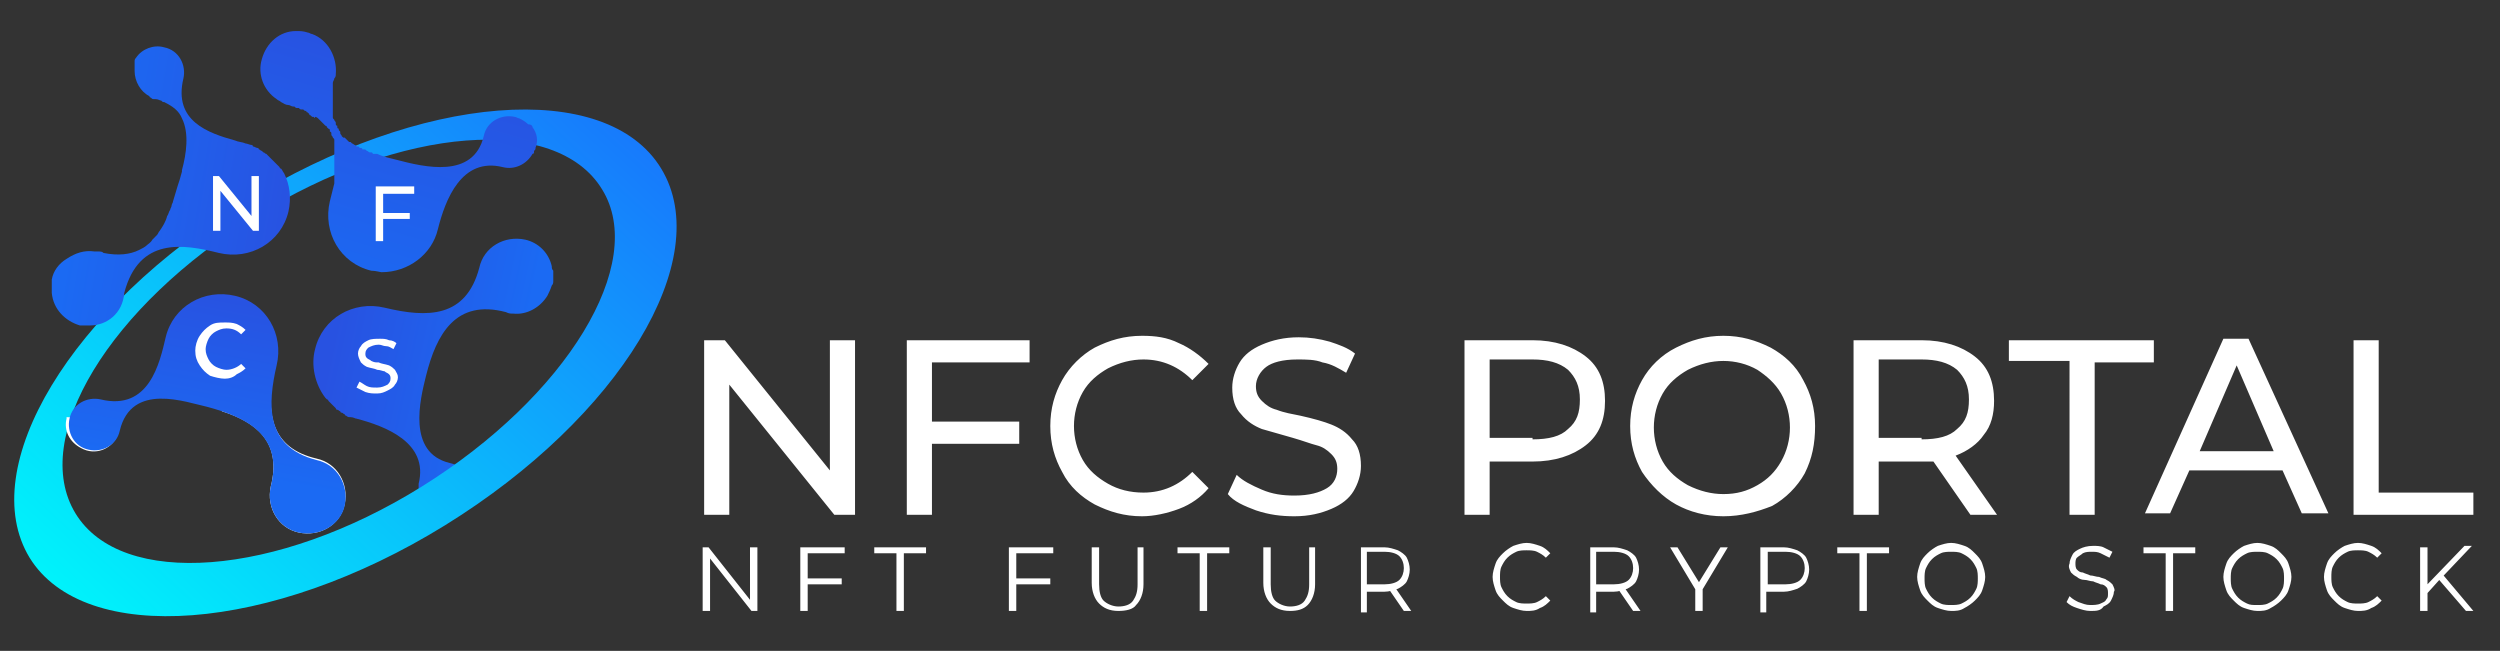 <?xml version="1.0" encoding="utf-8"?>
<!-- Generator: Adobe Illustrator 23.0.0, SVG Export Plug-In . SVG Version: 6.00 Build 0)  -->
<svg version="1.1" id="Layer_1" xmlns="http://www.w3.org/2000/svg" xmlns:xlink="http://www.w3.org/1999/xlink" x="0px" y="0px"
	 viewBox="0 0 169 44" style="enable-background:new 0 0 169 44;" xml:space="preserve">
<rect x="0" y="0" width="169" height="44" fill="#333333" stroke="none"/>
<style type="text/css">
	.st0{fill:#FFFFFF;}
	.st1{fill:url(#Union_10_1_);}
	.st2{fill:url(#Path_544_1_);}
	.st3{fill-rule:evenodd;clip-rule:evenodd;fill:#FFFFFF;}
	.st4{fill:url(#Union_12_1_);}
	.st5{fill:url(#Union_11_1_);}
	.st6{fill:url(#Union_8_1_);}
</style>
<g id="Group_10">
	<g id="Group_7">
		<path id="Path_554" class="st0" d="M47.5,41.3V37h0.4l3,3.8h-0.2V37h0.5v4.3h-0.4l-3-3.8H48v3.8H47.5z M54.6,39.1h2.3v0.4l-2.3,0
			L54.6,39.1z M54.6,41.3h-0.5l0-4.3h3v0.4h-2.5L54.6,41.3z M60.6,41.3l0-3.9h-1.5V37h3.5v0.4h-1.5l0,3.9L60.6,41.3z M68.7,39.1H71
			v0.4l-2.3,0L68.7,39.1z M68.7,41.3h-0.5l0-4.3h3v0.4h-2.5L68.7,41.3z M75.6,41.3c-0.6,0-1-0.2-1.3-0.5c-0.3-0.3-0.5-0.8-0.5-1.4
			V37h0.5v2.5c0,0.5,0.1,0.9,0.3,1.1s0.6,0.4,1,0.4c0.4,0,0.8-0.1,1-0.4s0.3-0.6,0.3-1.1V37h0.4v2.5c0,0.6-0.2,1.1-0.5,1.4
			C76.6,41.2,76.1,41.3,75.6,41.3z M81.1,41.3l0-3.9h-1.5V37h3.5v0.4h-1.5l0,3.9L81.1,41.3z M87.2,41.3c-0.6,0-1-0.2-1.3-0.5
			c-0.3-0.3-0.5-0.8-0.5-1.4V37h0.5v2.5c0,0.5,0.1,0.9,0.3,1.1s0.6,0.4,1,0.4c0.4,0,0.8-0.1,1-0.4s0.3-0.6,0.3-1.1V37h0.4v2.5
			c0,0.6-0.2,1.1-0.5,1.4C88.1,41.2,87.7,41.3,87.2,41.3L87.2,41.3z M92,41.3V37h1.6c0.3,0,0.6,0.1,0.9,0.2c0.2,0.1,0.5,0.3,0.6,0.5
			c0.1,0.2,0.2,0.5,0.2,0.8c0,0.3-0.1,0.6-0.2,0.8c-0.1,0.2-0.4,0.4-0.6,0.5c-0.3,0.1-0.6,0.2-0.9,0.2h-1.4l0.2-0.2v1.6H92z
			 M94.9,41.3l-1.1-1.6h0.5l1.1,1.6H94.9z M92.4,39.7l-0.2-0.2h1.4c0.4,0,0.8-0.1,1-0.3c0.2-0.2,0.3-0.5,0.3-0.8
			c0-0.3-0.1-0.6-0.3-0.8s-0.6-0.3-1-0.3h-1.4l0.2-0.2V39.7z M103.2,41.3c-0.3,0-0.6-0.1-0.9-0.2c-0.3-0.1-0.5-0.3-0.7-0.5
			c-0.2-0.2-0.4-0.4-0.5-0.7c-0.1-0.3-0.2-0.6-0.2-0.9c0-0.3,0.1-0.6,0.2-0.9c0.1-0.3,0.3-0.5,0.5-0.7c0.2-0.2,0.5-0.4,0.7-0.5
			c0.3-0.1,0.6-0.2,0.9-0.2c0.3,0,0.6,0.1,0.9,0.2c0.3,0.1,0.5,0.3,0.7,0.5l-0.3,0.3c-0.2-0.2-0.4-0.3-0.6-0.4
			c-0.2-0.1-0.5-0.1-0.7-0.1c-0.2,0-0.5,0-0.7,0.1c-0.2,0.1-0.4,0.2-0.6,0.4c-0.2,0.2-0.3,0.4-0.4,0.6c-0.1,0.2-0.1,0.5-0.1,0.7
			c0,0.2,0,0.5,0.1,0.7c0.1,0.2,0.2,0.4,0.4,0.6c0.2,0.2,0.4,0.3,0.6,0.4c0.2,0.1,0.5,0.1,0.7,0.1c0.2,0,0.5,0,0.7-0.1
			c0.2-0.1,0.4-0.2,0.6-0.4l0.3,0.3c-0.2,0.2-0.4,0.4-0.7,0.5C103.8,41.3,103.5,41.3,103.2,41.3z M107.5,41.3V37h1.6
			c0.3,0,0.6,0.1,0.9,0.2c0.2,0.1,0.5,0.3,0.6,0.5c0.1,0.2,0.2,0.5,0.2,0.8c0,0.3-0.1,0.6-0.2,0.8c-0.1,0.2-0.4,0.4-0.6,0.5
			c-0.3,0.1-0.6,0.2-0.9,0.2h-1.4l0.2-0.2v1.6H107.5z M110.4,41.3l-1.1-1.6h0.5l1.1,1.6H110.4z M107.9,39.7l-0.2-0.2h1.4
			c0.4,0,0.8-0.1,1-0.3c0.2-0.2,0.3-0.5,0.3-0.8c0-0.3-0.1-0.6-0.3-0.8c-0.2-0.2-0.6-0.3-1-0.3h-1.4l0.2-0.2L107.9,39.7z
			 M114.6,41.3v-1.6l0.1,0.3l-1.8-3h0.5l1.6,2.6h-0.3l1.6-2.6h0.5l-1.8,3l0.1-0.3v1.6H114.6z M119,41.3V37h1.6
			c0.3,0,0.6,0.1,0.9,0.2c0.2,0.1,0.5,0.3,0.6,0.5c0.1,0.2,0.2,0.5,0.2,0.8c0,0.3-0.1,0.6-0.2,0.8c-0.1,0.2-0.4,0.4-0.6,0.5
			c-0.3,0.1-0.6,0.2-0.9,0.2h-1.4l0.2-0.2v1.6H119z M119.5,39.7l-0.2-0.2h1.4c0.4,0,0.8-0.1,1-0.3c0.2-0.2,0.3-0.5,0.3-0.8
			c0-0.3-0.1-0.6-0.3-0.8s-0.6-0.3-1-0.3h-1.4l0.2-0.2L119.5,39.7z M125.7,41.3l0-3.9h-1.5V37h3.5v0.4h-1.5l0,3.9L125.7,41.3z
			 M131.9,41.3c-0.3,0-0.6-0.1-0.9-0.2c-0.3-0.1-0.5-0.3-0.7-0.5c-0.2-0.2-0.4-0.4-0.5-0.7c-0.1-0.3-0.2-0.6-0.2-0.9
			c0-0.3,0.1-0.6,0.2-0.9c0.1-0.3,0.3-0.5,0.5-0.7c0.2-0.2,0.5-0.4,0.7-0.5c0.3-0.1,0.6-0.2,0.9-0.2c0.3,0,0.6,0.1,0.9,0.2
			c0.3,0.1,0.5,0.3,0.7,0.5c0.2,0.2,0.4,0.4,0.5,0.7c0.1,0.3,0.2,0.6,0.2,0.9c0,0.3-0.1,0.6-0.2,0.9c-0.1,0.3-0.3,0.5-0.5,0.7
			c-0.2,0.2-0.5,0.4-0.7,0.5C132.5,41.3,132.2,41.3,131.9,41.3L131.9,41.3z M131.9,40.9c0.2,0,0.5,0,0.7-0.1
			c0.2-0.1,0.4-0.2,0.6-0.4c0.2-0.2,0.3-0.4,0.4-0.6c0.1-0.2,0.1-0.5,0.1-0.7c0-0.2,0-0.5-0.1-0.7c-0.1-0.2-0.2-0.4-0.4-0.6
			c-0.2-0.2-0.4-0.3-0.6-0.4c-0.2-0.1-0.5-0.1-0.7-0.1c-0.2,0-0.5,0-0.7,0.1c-0.2,0.1-0.4,0.2-0.6,0.4c-0.2,0.2-0.3,0.4-0.4,0.6
			c-0.1,0.2-0.1,0.5-0.1,0.7c0,0.2,0,0.5,0.1,0.7c0.1,0.2,0.2,0.4,0.4,0.6c0.2,0.2,0.4,0.3,0.6,0.4
			C131.4,40.9,131.7,40.9,131.9,40.9L131.9,40.9z M141.3,41.3c-0.3,0-0.6-0.1-0.9-0.2c-0.3-0.1-0.5-0.2-0.7-0.4l0.2-0.4
			c0.2,0.2,0.4,0.3,0.6,0.4c0.3,0.1,0.5,0.2,0.8,0.2c0.2,0,0.5,0,0.7-0.1c0.2-0.1,0.3-0.1,0.4-0.3c0.1-0.1,0.1-0.2,0.1-0.4
			c0-0.1,0-0.3-0.1-0.4c-0.1-0.1-0.2-0.2-0.4-0.2c-0.2-0.1-0.3-0.1-0.5-0.2c-0.2,0-0.4-0.1-0.6-0.1c-0.2,0-0.4-0.1-0.5-0.2
			c-0.2-0.1-0.3-0.2-0.4-0.3c-0.1-0.2-0.2-0.4-0.1-0.6c0-0.2,0.1-0.4,0.2-0.6c0.1-0.2,0.3-0.3,0.5-0.4c0.2-0.1,0.5-0.2,0.9-0.2
			c0.2,0,0.5,0,0.7,0.1c0.2,0.1,0.4,0.2,0.6,0.3l-0.2,0.4c-0.2-0.1-0.4-0.2-0.6-0.3c-0.2-0.1-0.4-0.1-0.6-0.1c-0.2,0-0.4,0-0.6,0.1
			c-0.1,0.1-0.3,0.2-0.4,0.3c-0.1,0.1-0.1,0.3-0.1,0.4c0,0.1,0,0.3,0.1,0.4c0.1,0.1,0.2,0.2,0.4,0.2c0.2,0.1,0.3,0.1,0.5,0.2
			c0.2,0,0.4,0.1,0.6,0.1c0.2,0.1,0.4,0.1,0.5,0.2c0.2,0.1,0.3,0.2,0.4,0.3c0.1,0.2,0.2,0.4,0.1,0.5c0,0.2-0.1,0.4-0.2,0.6
			c-0.1,0.2-0.3,0.3-0.5,0.4C142,41.3,141.7,41.3,141.3,41.3z M146.4,41.3l0-3.9h-1.5V37h3.5v0.4h-1.5l0,3.9L146.4,41.3z
			 M152.6,41.3c-0.3,0-0.6-0.1-0.9-0.2c-0.3-0.1-0.5-0.3-0.7-0.5c-0.2-0.2-0.4-0.4-0.5-0.7c-0.1-0.3-0.2-0.6-0.2-0.9
			c0-0.3,0.1-0.6,0.2-0.9c0.1-0.3,0.3-0.5,0.5-0.7c0.2-0.2,0.5-0.4,0.7-0.5c0.3-0.1,0.6-0.2,0.9-0.2c0.3,0,0.6,0.1,0.9,0.2
			c0.3,0.1,0.5,0.3,0.7,0.5c0.2,0.2,0.4,0.4,0.5,0.7c0.1,0.3,0.2,0.6,0.2,0.9c0,0.3-0.1,0.6-0.2,0.9c-0.1,0.3-0.3,0.5-0.5,0.7
			c-0.2,0.2-0.5,0.4-0.7,0.5C153.2,41.3,152.9,41.3,152.6,41.3L152.6,41.3z M152.6,40.9c0.2,0,0.5,0,0.7-0.1
			c0.2-0.1,0.4-0.2,0.6-0.4c0.2-0.2,0.3-0.4,0.4-0.6c0.1-0.2,0.1-0.5,0.1-0.7c0-0.2,0-0.5-0.1-0.7c-0.1-0.2-0.2-0.4-0.4-0.6
			c-0.2-0.2-0.4-0.3-0.6-0.4c-0.2-0.1-0.5-0.1-0.7-0.1c-0.2,0-0.5,0-0.7,0.1c-0.2,0.1-0.4,0.2-0.6,0.4c-0.2,0.2-0.3,0.4-0.4,0.6
			c-0.1,0.2-0.1,0.5-0.1,0.7c0,0.2,0,0.5,0.1,0.7c0.1,0.2,0.2,0.4,0.4,0.6c0.2,0.2,0.4,0.3,0.6,0.4
			C152.1,40.9,152.3,40.9,152.6,40.9L152.6,40.9z M159.4,41.3c-0.3,0-0.6-0.1-0.9-0.2c-0.3-0.1-0.5-0.3-0.7-0.5
			c-0.2-0.2-0.4-0.4-0.5-0.7c-0.1-0.3-0.2-0.6-0.2-0.9c0-0.3,0.1-0.6,0.2-0.9c0.1-0.3,0.3-0.5,0.5-0.7c0.2-0.2,0.5-0.4,0.7-0.5
			c0.3-0.1,0.6-0.2,0.9-0.2c0.3,0,0.6,0.1,0.9,0.2c0.3,0.1,0.5,0.3,0.7,0.5l-0.3,0.3c-0.2-0.2-0.4-0.3-0.6-0.4
			c-0.2-0.1-0.5-0.1-0.7-0.1c-0.2,0-0.5,0-0.7,0.1c-0.2,0.1-0.4,0.2-0.6,0.4c-0.2,0.2-0.3,0.4-0.4,0.6c-0.1,0.2-0.1,0.5-0.1,0.7
			c0,0.2,0,0.5,0.1,0.7c0.1,0.2,0.2,0.4,0.4,0.6c0.2,0.2,0.4,0.3,0.6,0.4c0.2,0.1,0.5,0.1,0.7,0.1c0.2,0,0.5,0,0.7-0.1
			c0.2-0.1,0.4-0.2,0.6-0.4l0.3,0.3c-0.2,0.2-0.4,0.4-0.7,0.5C160,41.3,159.7,41.3,159.4,41.3L159.4,41.3z M164,40.2l0-0.6l2.6-2.7
			h0.5l-1.9,2l-0.3,0.3L164,40.2z M163.6,41.3V37h0.5v4.3H163.6z M166.7,41.3l-1.9-2.2l0.3-0.3l2.1,2.5H166.7z"/>
		<path id="Path_555" class="st0" d="M57.8,23v11.8h-1.4L49.3,26v8.8h-1.7V23H49l7.1,8.8V23H57.8z M63,24.4v4.1h5.9V30H63v4.8h-1.7
			V23h8.3v1.5H63z M77.2,34.9c-1.2,0-2.2-0.3-3.2-0.8c-0.9-0.5-1.7-1.2-2.2-2.2c-0.5-0.9-0.8-1.9-0.8-3.1s0.3-2.2,0.8-3.1
			c0.5-0.9,1.3-1.7,2.2-2.2c1-0.5,2-0.8,3.2-0.8c0.9,0,1.7,0.1,2.5,0.5c0.7,0.3,1.4,0.8,2,1.4l-1.1,1.1c-0.9-0.9-2-1.4-3.3-1.4
			c-0.8,0-1.6,0.2-2.4,0.6c-0.7,0.4-1.3,0.9-1.7,1.6c-0.4,0.7-0.6,1.5-0.6,2.3c0,0.8,0.2,1.6,0.6,2.3c0.4,0.7,1,1.2,1.7,1.6
			c0.7,0.4,1.5,0.6,2.4,0.6c1.3,0,2.4-0.5,3.3-1.4l1.1,1.1c-0.5,0.6-1.2,1.1-2,1.4C78.9,34.7,78,34.9,77.2,34.9z M87.5,34.9
			c-0.9,0-1.7-0.1-2.6-0.4c-0.8-0.3-1.5-0.6-1.9-1.1l0.6-1.3c0.4,0.4,1,0.7,1.7,1c0.7,0.3,1.4,0.4,2.2,0.4c1,0,1.7-0.2,2.2-0.5
			c0.5-0.3,0.7-0.8,0.7-1.3c0-0.4-0.1-0.7-0.4-1c-0.3-0.3-0.6-0.5-1-0.6c-0.4-0.1-0.9-0.3-1.6-0.5c-0.7-0.2-1.4-0.4-2.1-0.6
			c-0.5-0.2-1-0.5-1.4-1c-0.4-0.4-0.6-1-0.6-1.8c0-0.6,0.2-1.2,0.5-1.7c0.3-0.5,0.8-0.9,1.5-1.2s1.5-0.5,2.5-0.5
			c0.7,0,1.4,0.1,2.1,0.3c0.6,0.2,1.2,0.4,1.7,0.8L91,25.2c-0.5-0.3-1-0.6-1.6-0.7c-0.5-0.2-1.1-0.2-1.7-0.2c-1,0-1.7,0.2-2.1,0.5
			s-0.7,0.8-0.7,1.3c0,0.4,0.1,0.7,0.4,1c0.3,0.3,0.6,0.5,1,0.6c0.5,0.2,1.1,0.3,1.6,0.4c0.9,0.2,1.6,0.4,2.1,0.6
			c0.5,0.2,1,0.5,1.4,1c0.4,0.4,0.6,1,0.6,1.8c0,0.6-0.2,1.2-0.5,1.7c-0.3,0.5-0.8,0.9-1.5,1.2S88.5,34.9,87.5,34.9z M103.6,23
			c1.5,0,2.7,0.4,3.6,1.1c0.9,0.7,1.3,1.7,1.3,3c0,1.3-0.4,2.3-1.3,3c-0.9,0.7-2.1,1.1-3.6,1.1h-2.9v3.6H99V23H103.6z M103.6,29.7
			c1.1,0,1.9-0.2,2.4-0.7c0.6-0.5,0.8-1.1,0.8-2c0-0.9-0.3-1.5-0.8-2c-0.6-0.5-1.4-0.7-2.4-0.7h-2.9v5.3H103.6z M116.5,34.9
			c-1.2,0-2.3-0.3-3.2-0.8c-0.9-0.5-1.7-1.3-2.3-2.2c-0.5-0.9-0.8-1.9-0.8-3.1s0.3-2.2,0.8-3.1c0.5-0.9,1.3-1.7,2.3-2.2
			c1-0.5,2-0.8,3.2-0.8c1.2,0,2.2,0.3,3.2,0.8c0.9,0.5,1.7,1.2,2.2,2.2c0.5,0.9,0.8,1.9,0.8,3.1S122.5,31,122,32
			c-0.5,0.9-1.3,1.7-2.2,2.2C118.8,34.6,117.7,34.9,116.5,34.9z M116.5,33.4c0.9,0,1.6-0.2,2.3-0.6c0.7-0.4,1.2-0.9,1.6-1.6
			c0.4-0.7,0.6-1.5,0.6-2.3c0-0.8-0.2-1.6-0.6-2.3c-0.4-0.7-1-1.2-1.6-1.6c-0.7-0.4-1.5-0.6-2.3-0.6c-0.8,0-1.6,0.2-2.4,0.6
			c-0.7,0.4-1.3,0.9-1.7,1.6c-0.4,0.7-0.6,1.5-0.6,2.3c0,0.8,0.2,1.6,0.6,2.3c0.4,0.7,1,1.2,1.7,1.6
			C114.9,33.2,115.7,33.4,116.5,33.4z M133.2,34.8l-2.5-3.6c-0.3,0-0.6,0-0.7,0H127v3.6h-1.7V23h4.6c1.5,0,2.7,0.4,3.6,1.1
			c0.9,0.7,1.3,1.7,1.3,3c0,0.9-0.2,1.7-0.7,2.3c-0.4,0.6-1.1,1.1-1.9,1.4l2.8,4H133.2z M129.9,29.7c1.1,0,1.9-0.2,2.4-0.7
			c0.6-0.5,0.8-1.1,0.8-2s-0.3-1.5-0.8-2c-0.6-0.5-1.4-0.7-2.4-0.7H127v5.3H129.9z M139.8,24.4h-4V23h9.8v1.5h-4v10.3h-1.7V24.4z
			 M154.3,31.8H148l-1.3,2.9H145l5.3-11.8h1.7l5.4,11.8h-1.8L154.3,31.8z M153.7,30.5l-2.5-5.8l-2.5,5.8L153.7,30.5z M159.1,23h1.7
			v10.3h6.4v1.5h-8.1V23z"/>
	</g>
	<g id="Group_8">
		
			<linearGradient id="Union_10_1_" gradientUnits="userSpaceOnUse" x1="-224.375" y1="419.537" x2="-224.325" y2="419.525" gradientTransform="matrix(242.325 0 0 -280.798 54393.953 117827.898)">
			<stop  offset="0" style="stop-color:#2852E1"/>
			<stop  offset="1" style="stop-color:#1B6AF3"/>
		</linearGradient>
		<path id="Union_10" class="st1" d="M29.6,34.9c-0.8-0.2-1.4-1-1.3-1.8c0-0.1,0-0.1,0-0.2c0-0.1,0-0.1,0-0.2
			c0.7-2.8-2.3-3.9-4.2-4.4c-0.1,0-0.2-0.1-0.4-0.1c0,0-0.1,0-0.1,0c-0.1,0-0.2-0.1-0.2-0.1c0,0-0.1,0-0.1-0.1
			c-0.1,0-0.1-0.1-0.2-0.1c0,0-0.1,0-0.1-0.1c-0.1,0-0.1-0.1-0.2-0.1c0,0-0.1,0-0.1-0.1c-0.1-0.1-0.1-0.1-0.2-0.2c0,0,0,0-0.1-0.1
			c-0.1-0.1-0.2-0.2-0.2-0.2c0,0,0-0.1-0.1-0.1c0,0-0.1-0.1-0.1-0.1l0,0c-0.7-0.9-1-2.2-0.7-3.3c0.5-2.1,2.6-3.3,4.7-2.8
			c0,0,0,0,0,0c2.9,0.7,5.5,0.7,6.4-2.7c0.3-1.4,1.7-2.2,3.1-1.9c0.9,0.2,1.6,0.9,1.8,1.8l0,0c0,0,0,0,0,0c0,0.1,0,0.2,0.1,0.3
			c0,0,0,0,0,0c0,0.1,0,0.2,0,0.3c0,0,0,0.1,0,0.1c0,0.1,0,0.1,0,0.2c0,0,0,0.1,0,0.1c0,0.1,0,0.2-0.1,0.3c-0.1,0.3-0.2,0.5-0.3,0.7
			c-0.5,0.8-1.4,1.3-2.3,1.2c-0.2,0-0.3,0-0.5-0.1c-3.4-0.9-4.7,1.5-5.4,4.3c-0.4,1.6-1.3,5.2,1.6,5.9c1,0.2,1.5,1.2,1.3,2.1
			c0,0,0,0,0,0c0,0.1,0,0.1-0.1,0.2C31.4,34.5,30.8,35,30,35C29.9,35,29.7,35,29.6,34.9z"/>
		
			<linearGradient id="Path_544_1_" gradientUnits="userSpaceOnUse" x1="-222.094" y1="418.771" x2="-222.156" y2="418.712" gradientTransform="matrix(658.736 23.079 18.349 -523.72 138662.219 224453.828)">
			<stop  offset="0" style="stop-color:#1875FC"/>
			<stop  offset="1" style="stop-color:#00F2FB"/>
		</linearGradient>
		<path id="Path_544" class="st2" d="M16.6,13.6C4.8,20.8-1.7,31.6,2,37.7c3.7,6,16.3,5.1,28.1-2.2c11.8-7.3,18.3-18,14.6-24.1
			S28.4,6.3,16.6,13.6z M28.5,32.9c-9.8,6.1-20.3,6.9-23.4,1.8s2.3-14,12.2-20.1c9.8-6.1,20.3-6.9,23.4-1.8
			C43.8,17.8,38.3,26.8,28.5,32.9z"/>
		<path id="Path_545" class="st3" d="M7.9,29.5c-0.4,0.9-1.5,1.3-2.4,0.8c-0.8-0.4-1.2-1.2-1-2c0-0.1,0-0.1,0-0.1
			c0.7,0,1.3,0.2,1.9,0.5C7.1,29,7.5,29.2,7.9,29.5 M18.4,25.9c-0.3,2.2,0,4.4,3,5.1c1.4,0.3,2.2,1.7,1.9,3.1
			c-0.3,1.4-1.7,2.2-3.1,1.9c-1.4-0.3-2.2-1.7-1.9-3.1c0.8-3.1-1.1-4.4-3.3-5.1C15.7,26.7,16.7,25.8,18.4,25.9z"/>
		
			<linearGradient id="Union_12_1_" gradientUnits="userSpaceOnUse" x1="-223.296" y1="418.875" x2="-223.354" y2="418.886" gradientTransform="matrix(242.349 0 0 -280.781 54134.773 117627.227)">
			<stop  offset="0" style="stop-color:#2852E1"/>
			<stop  offset="1" style="stop-color:#1B6AF3"/>
		</linearGradient>
		<path id="Union_12" class="st4" d="M5.4,22c-1-0.3-1.8-1.1-1.9-2.2l0,0c0,0,0-0.1,0-0.1c0,0,0-0.1,0-0.1c0,0,0-0.1,0-0.1
			c0,0,0-0.1,0-0.1c0-0.1,0-0.1,0-0.2c0,0,0-0.1,0-0.1c0-0.1,0-0.2,0-0.2c0.1-0.6,0.5-1.1,1-1.4c0.6-0.4,1.2-0.6,1.9-0.5
			c0.1,0,0.1,0,0.2,0C6.8,17,6.9,17,7,17.1c1,0.2,1.8,0.1,2.4-0.2c0,0,0,0,0,0c0.2-0.1,0.4-0.2,0.5-0.3c0.1-0.1,0.3-0.2,0.4-0.4
			c0,0,0,0,0,0c0.1-0.1,0.2-0.2,0.3-0.3c0.1-0.1,0.1-0.2,0.2-0.3c0.2-0.3,0.4-0.6,0.5-1c0.1-0.1,0.1-0.3,0.2-0.4
			c0-0.1,0.1-0.2,0.1-0.3c0-0.1,0.1-0.2,0.1-0.3c0.1-0.3,0.2-0.7,0.3-1c0.1-0.3,0.2-0.6,0.3-1c0,0,0-0.1,0-0.1
			c0.3-1.1,0.5-2.5,0-3.5c-0.2-0.5-0.6-0.8-1.2-1.1c-0.1,0-0.1,0-0.2-0.1c-0.1,0-0.2-0.1-0.4-0.1c0,0-0.1,0-0.1,0
			c-0.1,0-0.1,0-0.2-0.1c0,0,0,0,0,0c0,0-0.1,0-0.1-0.1c-0.6-0.3-1-1-1-1.7c0,0,0,0,0-0.1c0-0.1,0-0.2,0-0.3l0,0c0,0,0-0.1,0-0.1
			c0,0,0,0,0,0c0,0,0-0.1,0-0.1c0,0,0,0,0-0.1c0-0.1,0.1-0.2,0.1-0.2c0.4-0.6,1.2-0.9,1.9-0.7c1,0.2,1.5,1.2,1.3,2.1c0,0,0,0,0,0
			c-0.7,2.9,1.7,3.7,3.5,4.2c0.2,0.1,0.5,0.1,0.7,0.2c0.1,0,0.3,0.1,0.4,0.1c0,0,0.1,0,0.1,0.1c0.1,0,0.2,0.1,0.3,0.1
			c0,0,0.1,0,0.1,0.1c0.1,0,0.1,0.1,0.2,0.1c0,0,0.1,0.1,0.1,0.1c0.1,0,0.1,0.1,0.2,0.1c0,0,0.1,0.1,0.1,0.1
			c0.1,0.1,0.1,0.1,0.2,0.2c0,0,0.1,0.1,0.1,0.1c0.1,0.1,0.1,0.1,0.2,0.2c0,0,0.1,0.1,0.1,0.1c0.1,0.1,0.1,0.1,0.2,0.2
			c0,0,0,0.1,0.1,0.1c0.1,0.1,0.1,0.2,0.2,0.3c0,0,0,0,0,0l0,0c0.4,0.8,0.5,1.7,0.3,2.6c-0.5,2.1-2.6,3.3-4.7,2.8
			c-2.4-0.6-5.4-1.1-6.4,2.7C8.3,21.2,7.2,22,6.1,22C5.8,22,5.6,22,5.4,22z M13.5,11.3C13.5,11.3,13.5,11.3,13.5,11.3L13.5,11.3
			L13.5,11.3z"/>
		
			<linearGradient id="Union_11_1_" gradientUnits="userSpaceOnUse" x1="-223.767" y1="418.911" x2="-223.789" y2="418.846" gradientTransform="matrix(280.762 0 0 -242.38 62853.238 101540.023)">
			<stop  offset="0" style="stop-color:#2852E1"/>
			<stop  offset="1" style="stop-color:#1B6AF3"/>
		</linearGradient>
		<path id="Union_11" class="st5" d="M25.1,18.3c-2.1-0.5-3.3-2.6-2.8-4.7c0,0,0,0,0,0c0.1-0.4,0.2-0.8,0.3-1.2l0,0
			c0-0.1,0-0.1,0-0.2c0,0,0,0,0-0.1c0-0.1,0-0.1,0-0.2c0,0,0-0.1,0-0.1c0,0,0-0.1,0-0.1c0,0,0-0.1,0-0.1c0,0,0-0.1,0-0.1
			c0,0,0-0.1,0-0.1c0,0,0-0.1,0-0.1c0,0,0-0.1,0-0.1c0-0.1,0-0.1,0-0.2c0,0,0,0,0-0.1c0-0.1,0-0.1,0-0.2c0,0,0,0,0-0.1
			c0-0.1,0-0.1,0-0.2c0,0,0-0.1,0-0.1c0,0,0-0.1,0-0.1c0,0,0-0.1,0-0.1c0,0,0-0.1,0-0.1c0,0,0-0.1,0-0.1c0,0,0-0.1,0-0.1
			c0,0,0-0.1,0-0.1c0,0,0-0.1,0-0.1c0,0,0-0.1,0-0.1c0-0.1,0-0.1-0.1-0.2c0,0,0,0,0,0c0-0.1-0.1-0.1-0.1-0.2c0,0,0,0,0-0.1
			c0,0,0-0.1-0.1-0.1c0,0,0,0,0-0.1c0,0,0-0.1-0.1-0.1c0,0,0,0-0.1-0.1c0,0,0-0.1-0.1-0.1c0,0,0,0-0.1-0.1c0,0-0.1-0.1-0.1-0.1
			c0,0,0,0-0.1-0.1c0,0-0.1-0.1-0.1-0.1c0,0,0,0-0.1-0.1c0,0-0.1-0.1-0.2-0.1c0,0,0,0,0,0C21.3,8,21.3,8,21.2,7.9c0,0,0,0-0.1,0
			c0,0-0.1-0.1-0.1-0.1c0,0-0.1,0-0.1-0.1c0,0-0.1-0.1-0.1-0.1c0,0-0.1,0-0.1-0.1c-0.1,0-0.1,0-0.2-0.1c0,0-0.1,0-0.1,0
			c-0.1,0-0.1,0-0.2-0.1c0,0-0.1,0-0.1,0c-0.1,0-0.1,0-0.2-0.1c0,0-0.1,0-0.1,0c-0.1,0-0.2-0.1-0.3-0.1c-0.2,0-0.3-0.1-0.5-0.2
			c-0.1-0.1-0.2-0.1-0.3-0.2c-0.9-0.6-1.3-1.7-1-2.7c0.3-1.1,1.2-1.9,2.3-1.9c0.3,0,0.5,0,0.8,0.1c0.1,0,0.2,0.1,0.3,0.1
			c1.1,0.4,1.7,1.6,1.6,2.7c0,0.1,0,0.2-0.1,0.3c0,0.1-0.1,0.2-0.1,0.3c0,0,0,0.1,0,0.1c0,0.1,0,0.1,0,0.2c0,0,0,0.1,0,0.1
			c0,0.1,0,0.1,0,0.2c0,0,0,0.1,0,0.1c0,0.1,0,0.1,0,0.2c0,0,0,0,0,0.1c0,0.1,0,0.2,0,0.3c0,0,0,0,0,0.1c0,0.1,0,0.1,0,0.2
			c0,0,0,0.1,0,0.1c0,0.1,0,0.1,0,0.2c0,0,0,0.1,0,0.1c0,0.1,0,0.1,0,0.2c0,0,0,0.1,0,0.1c0,0.1,0,0.1,0.1,0.2c0,0,0,0,0,0
			c0,0.1,0.1,0.1,0.1,0.2c0,0,0,0,0,0.1c0,0,0,0.1,0.1,0.1c0,0,0,0,0,0.1c0,0,0,0.1,0.1,0.1c0,0,0,0,0,0.1c0,0,0.1,0.1,0.1,0.1
			c0,0,0,0,0,0.1c0,0.1,0.1,0.1,0.1,0.2c0,0,0,0,0,0c0,0,0.1,0.1,0.1,0.1c0,0,0,0,0.1,0c0,0,0.1,0.1,0.1,0.1c0,0,0,0,0.1,0.1
			c0,0,0.1,0.1,0.1,0.1c0,0,0,0,0.1,0c0,0,0.1,0.1,0.1,0.1c0,0,0,0,0,0c0.1,0,0.1,0.1,0.2,0.1c0,0,0,0,0,0c0,0,0.1,0.1,0.1,0.1
			c0,0,0,0,0.1,0c0,0,0.1,0,0.1,0.1c0,0,0,0,0.1,0c0,0,0.1,0,0.1,0.1c0,0,0,0,0.1,0c0.1,0,0.1,0,0.2,0.1c0,0,0,0,0,0
			c0.1,0,0.1,0.1,0.2,0.1c0,0,0,0,0.1,0c0,0,0.1,0,0.1,0.1c0,0,0.1,0,0.1,0c0,0,0.1,0,0.1,0c0,0,0.1,0,0.1,0
			c0.4,0.2,0.9,0.3,1.3,0.4c1.9,0.5,5.2,1.3,5.9-1.6c0.2-1,1.2-1.5,2.1-1.3c0,0,0,0,0,0c0.1,0,0.2,0.1,0.3,0.1
			c0.2,0.1,0.4,0.2,0.6,0.4C35.9,8.4,36,8.5,36,8.6c0.3,0.4,0.4,0.9,0.2,1.4c0,0.1,0,0.1-0.1,0.2c0,0,0,0,0,0.1c0,0,0,0.1-0.1,0.1
			c0,0,0,0,0,0h0c-0.4,0.7-1.2,1.1-2,0.9c-2.8-0.7-3.9,2.2-4.4,4.2c-0.4,1.7-2,2.9-3.8,2.9C25.7,18.4,25.4,18.3,25.1,18.3z
			 M25.1,17.5L25.1,17.5C25.1,17.5,25.1,17.5,25.1,17.5L25.1,17.5z"/>
		
			<linearGradient id="Union_8_1_" gradientUnits="userSpaceOnUse" x1="-223.116" y1="419.938" x2="-223.126" y2="419.89" gradientTransform="matrix(280.92 0 0 -242.26 62694.355 101754.648)">
			<stop  offset="0" style="stop-color:#2852E1"/>
			<stop  offset="1" style="stop-color:#1B6AF3"/>
		</linearGradient>
		<path id="Union_8" class="st6" d="M20.2,36c-1.4-0.3-2.2-1.7-1.9-3.1c0,0,0,0,0,0c0.9-3.5-1.7-4.7-4.3-5.4
			c-1.4-0.3-5.1-1.7-5.9,1.6c-0.2,1-1.2,1.5-2.1,1.3c-1-0.2-1.5-1.2-1.3-2.1c0.2-1,1.2-1.5,2.1-1.3c0,0,0,0,0,0
			c3.3,0.8,4-2.5,4.4-4.2c0.5-2.1,2.6-3.3,4.7-2.8c2.1,0.5,3.3,2.6,2.8,4.7c-0.6,2.6-0.8,5.5,2.7,6.4c1.4,0.3,2.2,1.7,1.9,3.1
			C23,35.5,21.6,36.3,20.2,36C20.2,36,20.2,36,20.2,36L20.2,36z"/>
		<path id="Path_559" class="st0" d="M25.5,26.6c-0.3,0-0.5,0-0.8-0.1c-0.2-0.1-0.4-0.2-0.6-0.3l0.2-0.4c0.2,0.1,0.3,0.2,0.5,0.3
			c0.2,0.1,0.4,0.1,0.7,0.1c0.3,0,0.5-0.1,0.7-0.2c0.1-0.1,0.2-0.2,0.2-0.4c0-0.1,0-0.2-0.1-0.3c-0.1-0.1-0.2-0.1-0.3-0.2
			c-0.1,0-0.3-0.1-0.5-0.1c-0.2-0.1-0.4-0.1-0.7-0.2c-0.2-0.1-0.3-0.2-0.4-0.3c-0.1-0.2-0.2-0.4-0.2-0.6c0-0.2,0.1-0.4,0.2-0.5
			c0.1-0.2,0.3-0.3,0.5-0.4c0.2-0.1,0.5-0.1,0.8-0.1c0.2,0,0.4,0,0.6,0.1c0.2,0,0.4,0.1,0.5,0.2l-0.2,0.4c-0.2-0.1-0.3-0.2-0.5-0.2
			c-0.2,0-0.3-0.1-0.5-0.1c-0.3,0-0.5,0.1-0.7,0.2c-0.1,0.1-0.2,0.2-0.2,0.4c0,0.1,0,0.2,0.1,0.3c0.1,0.1,0.2,0.1,0.3,0.2
			c0.2,0.1,0.3,0.1,0.5,0.1c0.2,0.1,0.4,0.1,0.7,0.2c0.2,0.1,0.3,0.2,0.4,0.3c0.1,0.2,0.2,0.3,0.2,0.5c0,0.2-0.1,0.4-0.2,0.5
			c-0.1,0.2-0.3,0.3-0.5,0.4C26,26.5,25.8,26.6,25.5,26.6z"/>
		<path id="Path_560" class="st0" d="M15.2,25.6c-0.3,0-0.7-0.1-1-0.2c-0.3-0.2-0.5-0.4-0.7-0.7c-0.2-0.3-0.3-0.6-0.3-1
			c0-0.3,0.1-0.7,0.3-1c0.2-0.3,0.4-0.5,0.7-0.7c0.3-0.2,0.6-0.2,1-0.2c0.3,0,0.5,0,0.8,0.1c0.2,0.1,0.4,0.2,0.6,0.4l-0.3,0.3
			c-0.3-0.3-0.6-0.4-1-0.4c-0.3,0-0.5,0.1-0.7,0.2c-0.2,0.1-0.4,0.3-0.5,0.5c-0.1,0.2-0.2,0.5-0.2,0.7c0,0.3,0.1,0.5,0.2,0.7
			c0.1,0.2,0.3,0.4,0.5,0.5c0.2,0.1,0.5,0.2,0.7,0.2c0.4,0,0.8-0.2,1-0.4l0.3,0.3c-0.2,0.2-0.4,0.3-0.6,0.4
			C15.8,25.5,15.5,25.6,15.2,25.6z"/>
		<path id="Path_561" class="st0" d="M25.9,13.1v1.3h1.8v0.4h-1.8v1.5h-0.5v-3.7h2.6v0.5H25.9z"/>
		<path id="Path_558" class="st0" d="M17.5,11.9v3.7h-0.4l-2.2-2.7v2.7h-0.5v-3.7h0.4l2.2,2.7v-2.7H17.5z"/>
	</g>
</g>
</svg>
